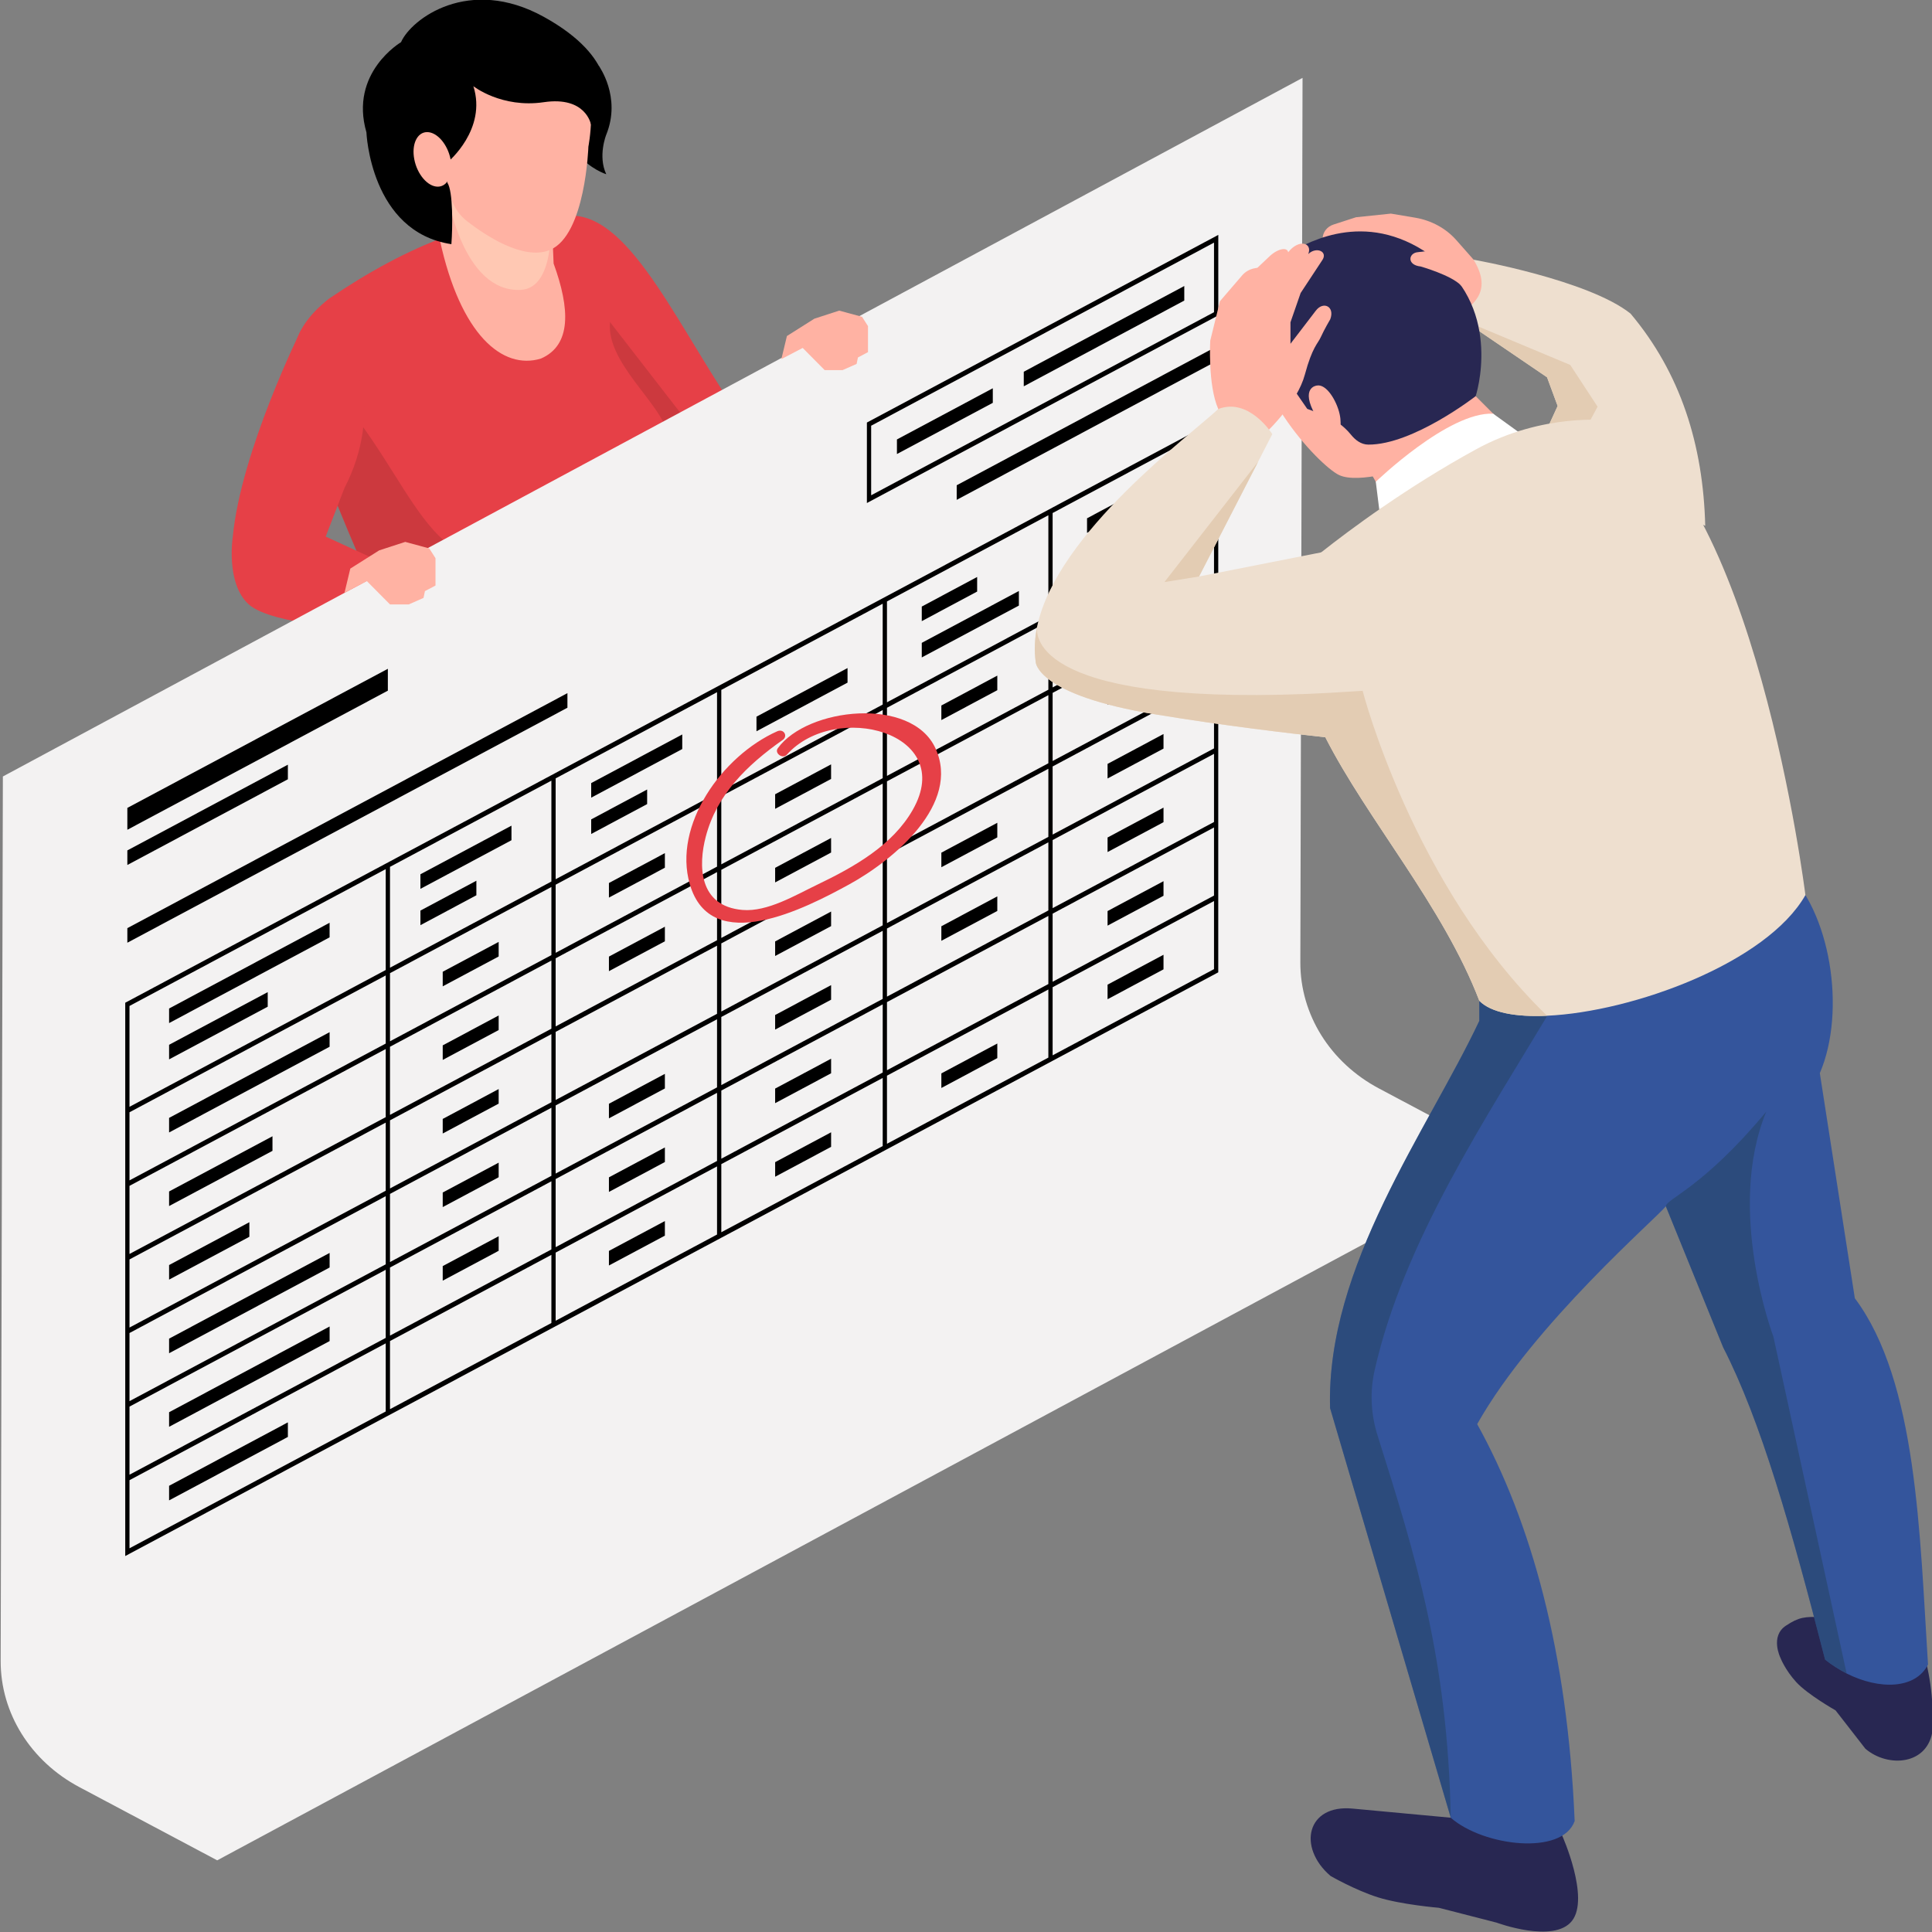 <svg
   width="500"
   height="500"
   viewBox="0 0 132.292 132.292"
   version="1.1"
   id="svg8432"
   inkscape:version="1.1.2 (0a00cf5339, 2022-02-04)"
   sodipodi:docname="frustrated_man.svg"
   xmlns:inkscape="http://www.inkscape.org/namespaces/inkscape"
   xmlns:sodipodi="http://sodipodi.sourceforge.net/DTD/sodipodi-0.dtd"
   xmlns="http://www.w3.org/2000/svg"
   xmlns:svg="http://www.w3.org/2000/svg">
  <rect x="0" y="0" width="132.292" height="132.292" fill="#808080" stroke="none"/>
  <sodipodi:namedview
     id="namedview8434"
     pagecolor="#ffffff"
     bordercolor="#666666"
     borderopacity="1.0"
     inkscape:pageshadow="2"
     inkscape:pageopacity="0.0"
     inkscape:pagecheckerboard="0"
     inkscape:document-units="mm"
     showgrid="false"
     width="500mm"
     units="px"
     inkscape:zoom="0.60756173"
     inkscape:cx="-108.63094"
     inkscape:cy="562.0828"
     inkscape:window-width="1887"
     inkscape:window-height="1055"
     inkscape:window-x="33"
     inkscape:window-y="25"
     inkscape:window-maximized="1"
     inkscape:current-layer="layer1" />
  <defs
     id="defs8429" />
  <g
     inkscape:label="Layer 1"
     inkscape:groupmode="layer"
     id="layer1"
     style="display:inline;opacity:1">
    <g
       id="g7782"
       style="display:inline"
       transform="matrix(1.186,0,0,1.097,-547.165,-328.769)">
      <g
         id="g7734">
        <path
           style="fill:#ffb2a3"
           d="m 504.637,388.179 c -2.243,-0.663 -4.107,-1.844 -4.799,-3.51 -1.422,0.41 -2.95,0.254 -4.227,-0.407 -0.008,0.07 -0.015,0.141 -0.026,0.207 -1.151,1.513 -1.744,3.007 -0.614,4.439 l 3.391,-0.016 3.359,2.211 3.64,-0.067 c 0.43,-1.22 0.706,-2.379 -0.724,-2.857 z"
           id="path7584" />
        <path
           style="fill:#4c3d83"
           d="m 495.245,384.941 c -1.713,1.262 -1.806,3.433 -1.272,5.134 1.113,1.668 3.519,0.559 5.161,1.029 3.775,1.08 3.781,1.997 5.593,1.955 2.928,-0.068 4.858,-1.376 4.7,-2.387 -0.129,-0.829 -1.395,-1.659 -3.454,-2.468 l -3.328,-0.848 c 0.514,0.311 1.217,0.576 1.991,0.823 1.049,0.716 0.677,1.475 -0.298,2.393 -1.089,0.498 -2.45,0.011 -4.192,-0.948 l -3.754,-1.876 c -1.002,-0.66 -1.473,-1.558 -1.147,-2.807 z"
           id="path7586" />
        <path
           style="fill:#ffb2a3"
           d="m 481.681,387.314 c -0.006,0.075 -0.009,0.148 -0.016,0.224 -0.531,0.986 -0.499,2.408 -0.378,3.96 0,0 2.471,3.993 2.521,4.193 0.05,0.2 3.429,1.065 3.429,1.065 l 1.059,-2.762 c -1.432,-1.426 -1.735,-3.062 -2.275,-5.357 -1.548,0.198 -3.032,-0.007 -4.34,-1.323 z"
           id="path7588" />
        <path
           style="fill:#4c3d83"
           d="m 481.665,387.538 c -1.185,1.014 -1.135,3.062 -0.883,4.592 0.555,1.231 1.352,1.986 2.269,3.794 l 0.864,1.188 c 1.724,1.512 4.809,1.707 5.893,0.909 0.706,-1.298 -0.137,-2.577 -2.255,-4.845 0.807,1.736 -0.115,2.583 -2.209,2.349 -0.995,-0.198 -1.663,-1.597 -2.747,-3.494 -0.993,-1.993 -1.659,-3.163 -0.932,-4.493 z"
           id="path7590" />
        <path
           style="fill:#362d5c"
           d="m 500.632,385.29 c -1.229,-2.956 2.042,-15.017 2.845,-22.185 -1.914,-9.484 -4.243,-18.1 -7.139,-25.528 l -7.353,8.921 c 1.832,6.799 4.138,13.186 7.274,18.853 -4.092,6.253 -2.139,15.935 -2.574,19.636 1.278,0.661 4.279,1.615 6.947,0.303 z"
           id="path7592" />
        <path
           style="fill:#4c3d83"
           d="m 479.639,387.536 c 0.33,0.814 0.993,1.435 1.807,1.841 1.679,0.843 3.991,0.762 5.322,-0.48 -1.482,-6.303 0.685,-15.042 2.526,-20.402 1.464,-4.855 2.025,-10.97 2.59,-16.956 2.822,-2.77 5.695,-6.183 5.322,-10.927 0.886,-5.691 -13.881,-8.474 -16.044,-1.618 -1.837,4.479 -0.968,7.878 0.424,11.822 0.218,6.393 -0.009,10.773 0.218,15.941 -4.409,9.013 -1.63,14.134 -2.165,20.779 z"
           id="path7594" />
        <path
           style="opacity:0.5;fill:#4c3d83"
           d="m 479.639,387.536 c 0.33,0.814 0.993,1.435 1.807,1.841 -1.807,-7.634 -1.083,-15.08 2.188,-22.342 0,0 0.895,-6.988 3.002,-10.242 0.929,-1.426 0.128,-2.817 0.176,-3.511 0.081,-1.147 1.105,-1.122 0.754,-1.931 -0.51,-1.16 -0.809,-1.67 -1.319,-2.132 -0.822,-0.745 -0.852,-2.038 -0.081,-2.839 0.788,-0.809 1.871,-1.43 3.147,-1.935 l -8.148,-5.451 c -1.837,4.479 -0.968,7.878 0.424,11.822 0.218,6.393 -0.009,10.773 0.218,15.941 -4.412,9.013 -1.633,14.134 -2.168,20.779 z"
           id="path7596" />
        <path
           d="m 495.925,303.81 c 0,0 1.317,1.935 0.431,4.294 0,0 -0.498,1.332 0,2.47 0,0 -0.97,-0.333 -1.636,-1.276 -0.666,-0.945 1.205,-5.488 1.205,-5.488 z"
           id="path7598" />
        <path
           style="fill:#e64047"
           d="m 511.56,328.437 -7.167,-2.212 c -3.761,-5.717 -6.509,-13.101 -10.091,-13.07 l -2.025,5.498 9.074,12.179 c 0,0 6.438,0.931 10.21,1.466 v -3.861 z"
           id="path7600" />
        <path
           style="opacity:0.5;fill:#b33237"
           d="m 495.136,317.797 c 0.277,0.381 6.406,8.938 6.406,8.938 l 8.525,5.929 -13.311,2.109 z"
           id="path7602" />
        <path
           style="fill:#e64047"
           d="m 496.901,331.783 0.26,7.668 c -1.487,9.056 -14.167,6.478 -16.831,1.019 0.585,-2.633 2.667,-3.73 1.625,-6.348 -1.438,-3.605 -2.404,-6.498 -2.404,-6.498 -0.322,-0.925 -0.608,-1.765 -0.827,-2.534 -0.803,-2.802 -0.733,-4.718 1.606,-6.735 4.494,-3.306 9.114,-5.42 13.972,-5.199 2.306,0.327 2.857,3.447 2.306,6.408 -0.496,2.662 3.114,5.438 3.286,7.302 0.336,3.63 -2.993,4.917 -2.993,4.917 z"
           id="path7604" />
        <path
           style="opacity:0.5;fill:#b33237"
           d="m 497.16,339.451 c -1.487,9.056 -14.167,6.478 -16.831,1.019 0.585,-2.633 2.667,-3.73 1.625,-6.348 -1.438,-3.605 -2.404,-6.498 -2.404,-6.498 -0.322,-0.925 -0.608,-1.765 -0.827,-2.534 0.234,-1.359 0.53,-2.537 0.827,-2.23 5.459,5.667 5.914,12.576 11.422,11.9 3.059,-0.377 3.623,-3.922 3.623,-3.922 0.79,0.686 1.562,1.024 2.306,0.946 z"
           id="path7606" />
        <path
           style="fill:#ffb2a3"
           d="m 487.284,308.874 -0.534,5.813 c 1.191,5.916 3.618,8.123 5.832,7.394 1.776,-0.833 1.683,-3.114 0.734,-5.935 l -0.122,-3.196 z"
           id="path7608" />
        <path
           style="fill:#ffc8b3"
           d="m 487.181,311.705 c -0.023,0.067 0.873,6.268 4.24,6.088 2.109,-0.112 1.711,-4.768 1.711,-4.768 z"
           id="path7610" />
        <path
           style="fill:#ffb2a3"
           d="m 493.103,315.301 c -1.536,0.688 -3.769,-0.943 -4.783,-1.795 -0.345,-0.29 -0.613,-0.659 -0.788,-1.074 l -0.827,-1.963 -1.297,0.101 c 0,0 -2.256,-1.212 -1.903,-5.657 0.177,-2.222 3.002,-4.45 5.354,-4.462 3.704,-0.018 5.061,2.255 6.044,3.772 0.983,1.517 0.421,4.63 0.421,4.63 0,0 -0.159,5.525 -2.221,6.448 z"
           id="path7612" />
        <g
           id="g7616">
          <path
             d="m 492.749,300.749 c -4.328,-2.581 -7.66,0.139 -8.242,1.582 0,0 -2.997,1.902 -1.998,5.627 0,0 0.223,6.215 4.905,6.981 0.074,-1.041 0.105,-3.305 -0.233,-3.839 l 0.046,-1.304 c 0,0 2.249,-2.026 1.457,-4.718 0,0 1.623,1.388 4.065,0.999 2.442,-0.389 2.723,1.391 2.723,1.391 l 0.83,-1.502 c 0,0 0.775,-2.636 -3.553,-5.217 z"
             id="path7614" />
        </g>
        <path
           style="fill:#ffb2a3"
           d="m 487.369,309.647 c 0.169,0.941 -0.163,1.703 -0.741,1.703 -0.579,0 -1.186,-0.763 -1.355,-1.703 -0.169,-0.941 0.163,-1.703 0.741,-1.703 0.578,0 1.186,0.763 1.355,1.703 z"
           id="path7618" />
        <path
           style="fill:#e64047"
           d="m 478.723,320.322 c 0,0 -3.457,7.535 -3.929,12.869 0,0 -0.423,2.906 0.913,4.226 1.336,1.319 6.894,1.578 6.894,1.578 l 1.492,-3.852 -3.936,-1.951 1.086,-3.036 c 2.226,-4.635 1.062,-9.834 -2.52,-9.834 z"
           id="path7620" />
        <g
           id="g7728">
          <path
             style="fill:#f3f2f2"
             d="m 536.429,359.774 0.127,-55.215 -75.037,43.607 -0.127,55.215 c -0.007,3.247 1.726,6.25 4.542,7.867 l 7.96,4.571 75.037,-43.607 -7.96,-4.571 c -2.816,-1.617 -4.55,-4.619 -4.542,-7.867 z"
             id="path7622" />
          <g
             id="g7726">
            <path
               d="m 521.881,331.519 -9.318,5.38 -0.247,0.142 -9.318,5.379 -0.246,0.142 -9.318,5.38 -0.246,0.142 -9.318,5.379 -0.246,0.142 -15.04,8.683 v 6.637 0.341 4.252 0.341 4.252 0.341 4.252 0.341 4.252 0.341 4.252 0.341 4.593 l 15.04,-8.683 0.246,-0.141 9.318,-5.38 0.246,-0.142 9.318,-5.38 0.246,-0.142 9.318,-5.38 0.246,-0.142 9.318,-5.38 0.246,-0.142 9.564,-5.522 v -4.593 -0.341 -4.252 -0.341 -4.252 -0.341 -4.252 -0.341 -4.252 -0.341 -4.252 -0.341 -6.637 l -9.564,5.522 z m -9.318,5.721 9.318,-5.38 v 6.296 l -9.318,5.38 z m 9.318,5.509 -9.318,5.38 v -4.252 l 9.318,-5.38 z m 0,4.592 -9.318,5.38 v -4.252 l 9.318,-5.38 z m 0,4.594 -9.318,5.38 v -4.252 l 9.318,-5.38 z m 0,4.592 -9.318,5.38 v -4.252 l 9.318,-5.38 z m 0,4.594 -9.318,5.38 v -4.252 l 9.318,-5.38 z m -38.011,17.693 9.318,-5.38 v 4.252 l -9.318,5.38 z m 0,-4.593 9.318,-5.379 v 4.251 l -9.318,5.38 z m 0,-4.593 9.318,-5.38 v 4.252 l -9.318,5.38 z m 0,-4.593 9.318,-5.379 v 4.252 l -9.318,5.38 z m 0,-4.593 9.318,-5.38 v 4.252 l -9.318,5.38 z m 28.446,-12.171 -9.318,5.379 v -4.252 l 9.318,-5.38 z m 0,4.592 -9.318,5.38 v -4.252 l 9.318,-5.38 z m 0,4.593 -9.318,5.38 v -4.252 l 9.318,-5.379 z m 0,4.593 -9.318,5.38 v -4.252 l 9.318,-5.379 z m -18.882,6.65 9.318,-5.38 v 4.252 l -9.318,5.38 z m 0,-4.593 9.318,-5.38 v 4.252 l -9.318,5.38 z m 0,-4.593 9.318,-5.38 v 4.252 l -9.318,5.38 z m 9.318,-5.721 -9.318,5.38 v -4.252 l 9.318,-5.38 z m -9.318,19.5 9.318,-5.38 v 4.252 l -9.318,5.38 z m 9.565,-5.522 9.318,-5.379 v 4.252 l -9.318,5.38 z m -0.001,-25.008 9.318,-5.38 v 6.295 l -9.318,5.379 z m -9.564,5.522 9.318,-5.38 v 6.295 l -9.318,5.38 z m -9.564,5.522 9.318,-5.38 v 6.296 l -9.318,5.379 z m -15.04,8.683 14.794,-8.541 v 6.296 l -14.794,8.541 z m 0,6.636 14.794,-8.541 v 4.252 l -14.794,8.541 z m 0,4.593 14.794,-8.541 v 4.252 l -14.794,8.541 z m 0,4.593 14.794,-8.541 v 4.252 l -14.794,8.541 z m 0,4.593 14.794,-8.541 v 4.252 l -14.794,8.541 z m 0,4.593 14.794,-8.541 v 4.252 l -14.794,8.541 z m 14.794,0.304 -14.794,8.541 v -4.252 l 14.794,-8.541 z m 9.564,-5.522 -9.318,5.379 v -4.252 l 9.318,-5.38 z m 9.564,-5.522 -9.318,5.38 v -4.252 l 9.318,-5.38 z m 9.565,-5.522 -9.318,5.379 v -4.252 l 9.318,-5.379 z m 9.564,-5.522 -9.318,5.38 v -4.252 l 9.318,-5.38 z m 9.564,-5.522 -9.318,5.38 v -4.252 l 9.318,-5.379 z m 0,-4.592 -9.318,5.38 v -4.252 l 9.318,-5.379 z m 0,-4.593 -9.318,5.379 v -4.252 l 9.318,-5.38 z m 0,-4.593 -9.318,5.379 v -4.252 l 9.318,-5.38 z m 0,-4.593 -9.318,5.379 v -4.252 l 9.318,-5.38 z m 0,-4.593 -9.318,5.38 v -4.252 l 9.318,-5.38 z m 0,-10.888 v 6.296 l -9.318,5.38 v -6.295 z"
               id="path7624" />
            <path
               d="m 511.404,326.073 v 5.024 l 20.288,-11.713 v -5.024 z m 20.041,-6.888 -19.795,11.428 v -4.342 l 19.795,-11.428 z"
               id="path7626" />
            <polygon
               points="494.114,342.964 468.706,357.633 468.706,358.542 494.114,343.874 "
               id="polygon7628" />
            <polygon
               points="531.629,321.305 516.589,329.988 516.589,330.898 531.629,322.215 "
               id="polygon7630" />
            <polygon
               points="477.974,347.43 468.706,352.781 468.706,353.69 477.974,348.34 "
               id="polygon7632" />
            <polygon
               points="471.116,363.558 480.383,358.207 480.383,357.297 471.116,362.648 "
               id="polygon7634" />
            <polygon
               points="471.116,370.386 480.383,365.035 480.383,364.125 471.116,369.476 "
               id="polygon7636" />
            <polygon
               points="471.116,374.979 477.085,371.533 477.085,370.623 471.116,374.069 "
               id="polygon7638" />
            <polygon
               points="471.116,379.572 475.75,376.897 475.75,375.987 471.116,378.662 "
               id="polygon7640" />
            <polygon
               points="471.116,384.165 480.384,378.814 480.384,377.905 471.116,383.255 "
               id="polygon7642" />
            <polygon
               points="471.116,388.758 480.384,383.407 480.384,382.497 471.116,387.848 "
               id="polygon7644" />
            <polygon
               points="477.974,388.481 471.116,392.441 471.116,393.351 477.974,389.391 "
               id="polygon7646" />
            <polygon
               points="471.116,365.824 476.81,362.536 476.81,361.626 471.116,364.914 "
               id="polygon7648" />
            <polygon
               points="485.626,355.18 490.883,352.145 490.883,351.236 485.626,354.27 "
               id="polygon7650" />
            <polygon
               points="485.627,357.446 488.857,355.581 488.857,354.672 485.627,356.536 "
               id="polygon7652" />
            <polygon
               points="486.914,361.265 490.144,359.4 490.144,358.491 486.914,360.355 "
               id="polygon7654" />
            <polygon
               points="486.914,365.858 490.144,363.993 490.144,363.084 486.914,364.949 "
               id="polygon7656" />
            <polygon
               points="486.914,370.451 490.144,368.586 490.144,367.677 486.914,369.541 "
               id="polygon7658" />
            <polygon
               points="486.914,375.044 490.144,373.18 490.144,372.27 486.914,374.135 "
               id="polygon7660" />
            <polygon
               points="486.914,379.637 490.144,377.772 490.144,376.862 486.914,378.727 "
               id="polygon7662" />
            <polygon
               points="499.74,352.95 496.51,354.815 496.51,355.725 499.74,353.86 "
               id="polygon7664" />
            <polygon
               points="496.51,360.318 499.74,358.453 499.74,357.543 496.51,359.408 "
               id="polygon7666" />
            <polygon
               points="496.51,369.504 499.74,367.639 499.74,366.729 496.51,368.594 "
               id="polygon7668" />
            <polygon
               points="496.51,374.097 499.74,372.232 499.74,371.322 496.51,373.187 "
               id="polygon7670" />
            <polygon
               points="499.74,375.915 496.51,377.78 496.51,378.69 499.74,376.825 "
               id="polygon7672" />
            <polygon
               points="509.336,347.41 506.106,349.275 506.106,350.185 509.336,348.32 "
               id="polygon7674" />
            <polygon
               points="509.336,352.003 506.106,353.868 506.106,354.778 509.337,352.913 "
               id="polygon7676" />
            <polygon
               points="509.337,356.596 506.106,358.461 506.106,359.371 509.337,357.506 "
               id="polygon7678" />
            <polygon
               points="509.337,361.189 506.106,363.054 506.106,363.964 509.337,362.099 "
               id="polygon7680" />
            <polygon
               points="506.106,368.557 509.337,366.692 509.337,365.782 506.106,367.647 "
               id="polygon7682" />
            <polygon
               points="509.337,370.375 506.107,372.24 506.107,373.149 509.337,371.284 "
               id="polygon7684" />
            <polygon
               points="518.933,341.87 515.703,343.735 515.703,344.644 518.933,342.78 "
               id="polygon7686" />
            <polygon
               points="518.933,351.056 515.703,352.921 515.703,353.83 518.933,351.966 "
               id="polygon7688" />
            <polygon
               points="518.933,355.649 515.703,357.514 515.703,358.423 518.933,356.559 "
               id="polygon7690" />
            <polygon
               points="518.933,364.834 515.703,366.699 515.703,367.609 518.933,365.744 "
               id="polygon7692" />
            <polygon
               points="528.529,336.329 525.299,338.194 525.299,339.104 528.529,337.239 "
               id="polygon7694" />
            <polygon
               points="528.529,340.923 525.299,342.788 525.299,343.697 528.529,341.832 "
               id="polygon7696" />
            <polygon
               points="528.529,345.515 525.299,347.38 525.299,348.29 528.529,346.425 "
               id="polygon7698" />
            <polygon
               points="528.529,350.109 525.299,351.974 525.299,352.883 528.529,351.018 "
               id="polygon7700" />
            <polygon
               points="528.529,354.701 525.299,356.566 525.299,357.476 528.529,355.611 "
               id="polygon7702" />
            <polygon
               points="528.529,359.294 525.299,361.159 525.299,362.069 528.529,360.204 "
               id="polygon7704" />
            <polygon
               points="495.486,349.488 500.743,346.453 500.743,345.543 495.486,348.578 "
               id="polygon7706" />
            <polygon
               points="495.486,351.754 498.716,349.889 498.716,348.979 495.486,350.844 "
               id="polygon7708" />
            <polygon
               points="505.029,345.343 510.286,342.308 510.286,341.398 505.029,344.433 "
               id="polygon7710" />
            <polygon
               points="517.769,335.713 514.572,337.559 514.572,338.469 517.769,336.623 "
               id="polygon7712" />
            <polygon
               points="514.572,340.735 520.179,337.498 520.179,336.588 514.572,339.825 "
               id="polygon7714" />
            <polygon
               points="529.371,329.015 524.114,332.05 524.114,332.96 529.371,329.925 "
               id="polygon7716" />
            <polygon
               points="529.371,331.281 524.114,334.316 524.115,335.226 529.371,332.191 "
               id="polygon7718" />
            <polygon
               points="529.728,317.551 520.461,322.901 520.461,323.811 529.728,318.46 "
               id="polygon7720" />
            <polygon
               points="518.673,323.934 513.138,327.129 513.138,328.039 518.673,324.843 "
               id="polygon7722" />
            <polygon
               points="483.746,341.444 468.706,350.127 468.706,351.492 483.746,342.809 "
               id="polygon7724" />
          </g>
        </g>
        <polygon
           style="fill:#ffb2a3"
           points="510.81,322.414 509.997,322.801 509.456,322.801 508.967,322.801 507.697,321.416 506.466,322.113 506.786,320.673 508.372,319.59 509.804,319.087 511.124,319.473 511.467,320.054 511.467,321.679 510.887,322.011 "
           id="polygon7730" />
        <polygon
           style="fill:#ffb2a3"
           points="485.806,337.019 484.952,337.426 484.383,337.426 483.87,337.426 482.535,335.971 481.242,336.704 481.578,335.19 483.245,334.052 484.749,333.523 486.137,333.93 486.497,334.54 486.497,336.247 485.887,336.596 "
           id="polygon7732" />
      </g>
      <g
         id="g7778">
        <g
           id="g7776">
          <path
             style="fill:#ffb2a3"
             d="m 537.716,314.597 c 0,-0.397 0.251,-0.751 0.625,-0.882 l 1.302,-0.456 2.016,-0.227 1.404,0.255 c 0.932,0.17 1.773,0.666 2.372,1.4 l 0.996,1.22 1.134,1.312 -1.007,1.809 z"
             id="path7736" />
          <path
             style="fill:#eedfcf"
             d="m 550.453,326.997 0.832,-1.957 -0.612,-1.792 -4.856,-3.572 -0.342,-0.251 c 1.119,-0.777 1.994,-1.676 0.954,-3.517 0,0 6.617,1.26 9.064,3.364 2.893,3.719 4.195,8.202 4.312,13.247 l -9.742,-4.612 z"
             id="path7738" />
          <polygon
             style="fill:#e3ccb3"
             points="553.59,325.083 552.636,326.997 550.453,326.997 551.284,325.04 550.673,323.249 545.817,319.677 552.012,322.478 "
             id="polygon7740" />
          <polygon
             style="fill:#ffb2a3"
             points="551.286,329.553 542.566,333.197 540.354,328.942 546.24,324.087 "
             id="polygon7742" />
          <path
             style="fill:#ffb2a3"
             d="m 542.696,328.88 c 0,0 -2.878,1.065 -4.037,0.467 -1.159,-0.598 -5.76,-5.822 -4.784,-10.091 0.897,-3.924 6.221,-6.475 10.129,-3.065 3.511,3.065 2.28,8.036 2.28,8.036 l 1.944,3.663 -5.531,2.467 v -1.477 z"
             id="path7744" />
          <path
             style="fill:#282752"
             d="m 533.355,321.532 c 0.153,0.678 0.724,1.18 1.412,1.282 0.609,0.091 0.761,0.355 1.229,1.106 l 0.831,1.299 0.913,0.37 c 0.644,0.261 1.202,0.693 1.618,1.249 0.237,0.316 0.571,0.61 0.996,0.612 2.586,0.016 6.199,-3.026 6.199,-3.026 0,0 1.599,-5.269 -2.262,-8.518 -3.861,-3.249 -7.301,-1.147 -8.448,-0.459 -1.036,0.623 -3.335,2.336 -2.488,6.085 z"
             id="path7746" />
          <path
             style="fill:#ffb2a3"
             d="m 537.372,323.766 c 0,0 -0.992,0.11 -0.05,1.893 0.943,1.784 1.298,1.269 1.298,1.269 0,0 0.245,-0.581 0.076,-1.389 -0.174,-0.839 -0.772,-1.904 -1.324,-1.773 z"
             id="path7748" />
          <path
             style="fill:#ffffff"
             d="m 540.984,331.498 -0.199,-1.727 c 0,0 4.206,-4.395 6.78,-4.249 l 1.886,1.475 z"
             id="path7750" />
          <g
             id="g7762">
            <path
               style="fill:#282752"
               d="m 572.212,402.198 c 0.553,1.688 0.78,3.508 0.726,5.443 -0.234,2.242 -2.58,2.422 -3.887,1.211 l -1.722,-2.394 c 0,0 -1.611,-0.984 -2.268,-1.762 -0.657,-0.778 -0.916,-1.524 -0.916,-1.524 0,0 -0.611,-1.336 0.318,-2 0.753,-0.539 1.105,-0.574 2.054,-0.533 z"
               id="path7752" />
            <path
               style="fill:#282752"
               d="m 550.764,410.096 0.784,4.183 c 0,0 1.609,3.886 0.563,5.321 -1.047,1.435 -4.356,0.106 -4.356,0.106 l -3.327,-0.924 c 0,0 -2.209,-0.202 -3.537,-0.66 -1.329,-0.458 -2.72,-1.329 -2.72,-1.329 -1.927,-1.786 -1.372,-4.479 1.279,-4.203 l 5.664,0.569 0.37,-3.062 h 5.28 z"
               id="path7754" />
            <path
               style="fill:#34559c"
               d="m 538.146,387.59 6.969,25.573 c 1.898,1.79 6.442,2.37 7.152,0.203 -0.406,-10.514 -2.505,-18.682 -5.628,-24.776 3.275,-6.285 10.498,-12.987 10.891,-13.599 l 3.312,8.808 c 2.181,4.601 3.935,11.275 5.884,19.493 0.391,0.34 0.811,0.623 1.239,0.862 1.899,1.036 3.985,0.985 4.703,-0.558 -0.478,-8.072 -0.616,-17.652 -4.225,-22.862 l -2.021,-14.05 c 1.545,-3.899 0.613,-10.156 -2.044,-12.746 l -14.573,4.89 -3.043,0.877 v 3.717 c -2.978,6.826 -8.855,15.32 -8.616,24.168 z"
               id="path7756" />
            <path
               style="opacity:0.5;fill:#25435c"
               d="m 557.53,374.991 3.31,8.808 c 2.186,4.6 3.935,11.278 5.886,19.489 0.393,0.342 0.811,0.627 1.242,0.862 l -4.226,-21.016 c 0,0 -2.76,-7.876 -0.415,-14.043 -3.674,4.766 -5.721,5.4 -5.797,5.9 z"
               id="path7758" />
            <path
               style="opacity:0.5;fill:#25435c"
               d="m 538.146,387.59 6.969,25.573 c -0.181,-9.935 -2.026,-16.327 -4.23,-23.871 -0.384,-1.319 -0.449,-2.717 -0.167,-4.058 1.674,-8.051 6.456,-15.782 10.362,-22.833 0,-0.007 -1.275,-3.575 -1.275,-3.575 l -3.043,0.877 v 3.717 c -2.978,6.828 -8.855,15.322 -8.616,24.17 z"
               id="path7760" />
          </g>
          <path
             style="fill:#ffb2a3"
             d="m 533.252,328.642 1.316,-2.072 c 0,0 1.682,-1.731 2.121,-3.486 0.439,-1.755 0.743,-1.911 0.929,-2.362 0.187,-0.451 0.539,-1.097 0.539,-1.097 0.275,-0.797 -0.402,-1.152 -0.835,-0.534 l -1.463,2.066 v -1.341 l 0.587,-1.828 1.234,-2.025 c 0.376,-0.553 -0.319,-0.901 -0.794,-0.407 0.259,-0.704 -0.539,-0.969 -1.161,-0.11 -0.036,-0.32 -0.549,-0.256 -1.033,0.21 l -0.742,0.757 -0.147,0.028 c -0.288,0.054 -0.546,0.21 -0.728,0.439 l -1.287,1.619 -0.561,2.463 c 0,0 -0.146,2.779 0.463,4.266 l -1.316,2.267 z"
             id="path7764" />
          <path
             style="fill:#eedfcf"
             d="m 540.245,333.621 -0.752,9.235 -0.245,3.021 c 0,0 -0.508,-0.055 -1.376,-0.159 -1.988,-0.232 -5.853,-0.722 -9.791,-1.425 -6.88,-1.217 -6.929,-3.26 -6.929,-3.26 -0.098,-0.74 -0.061,-1.498 0.086,-2.257 1.168,-5.841 8.88,-11.944 10.452,-13.547 1.786,-0.74 3.119,1.566 3.119,1.566 l -0.813,1.712 c 0,0.006 -3.413,7.174 -3.413,7.174 l 7.052,-1.505 z"
             id="path7766" />
          <path
             style="fill:#ffb2a3"
             d="m 544.8,315.232 -1.592,0.208 c -0.535,0.051 -0.65,0.798 0.168,0.892 0,0 1.789,0.55 2.333,1.19 0.544,0.64 -0.909,-2.29 -0.909,-2.29 z"
             id="path7768" />
          <path
             style="fill:#eedfcf"
             d="m 565.589,355.571 c -2.232,4.232 -9.969,7.29 -14.917,7.529 -1.804,0.092 -3.241,-0.196 -3.908,-0.93 -2.098,-5.914 -6.465,-11.296 -8.893,-16.452 -0.134,-0.287 -0.263,-0.569 -0.385,-0.85 -0.287,-0.673 -0.52,-1.272 -0.697,-1.853 -0.636,-2.086 -0.612,-3.92 -0.22,-7.902 0,0 0.379,-0.355 1.064,-0.936 1.621,-1.388 4.948,-4.073 8.954,-6.44 3.872,-2.293 7.645,-1.798 7.645,-1.798 8.404,3.817 11.357,29.632 11.357,29.632 z"
             id="path7770" />
          <path
             style="fill:#e3ccb3"
             d="m 550.673,363.1 c -1.804,0.092 -3.241,-0.196 -3.908,-0.93 -2.098,-5.914 -6.465,-11.296 -8.893,-16.452 -1.988,-0.232 -5.853,-0.722 -9.791,-1.425 -6.88,-1.217 -6.929,-3.26 -6.929,-3.26 -0.098,-0.74 -0.061,-1.498 0.086,-2.257 -0.049,0.3 -0.703,4.923 15.553,4.238 0.85,-0.037 1.755,-0.092 2.703,-0.159 0.177,-0.012 0.355,-0.024 0.532,-0.037 -10e-4,0.001 2.886,12.154 10.647,20.282 z"
             id="path7772" />
          <polygon
             style="fill:#e3ccb3"
             points="528.582,336.031 533.995,328.514 530.582,335.682 "
             id="polygon7774" />
        </g>
      </g>
      <path
         style="fill:#e64047"
         d="m 515.362,346.405 c -1.382,-3.254 -7.399,-2.544 -9.103,-10e-4 -0.207,0.309 0.28,0.694 0.521,0.402 2.803,-3.383 9.823,-1.386 7.27,3.445 -1.168,2.21 -3.37,3.558 -5.517,4.671 -1.239,0.642 -2.872,1.707 -4.31,1.575 -2.551,-0.234 -2.556,-2.795 -2.121,-4.58 0.639,-2.625 2.362,-4.448 4.443,-6.034 0.316,-0.241 0.055,-0.718 -0.315,-0.54 -3.213,1.548 -6.03,5.88 -5.052,9.543 1.22,4.57 6.703,1.498 9.21,0.012 2.585,-1.532 6.444,-5.033 4.974,-8.493 z"
         id="path7780" />
    </g>
  </g>
</svg>
